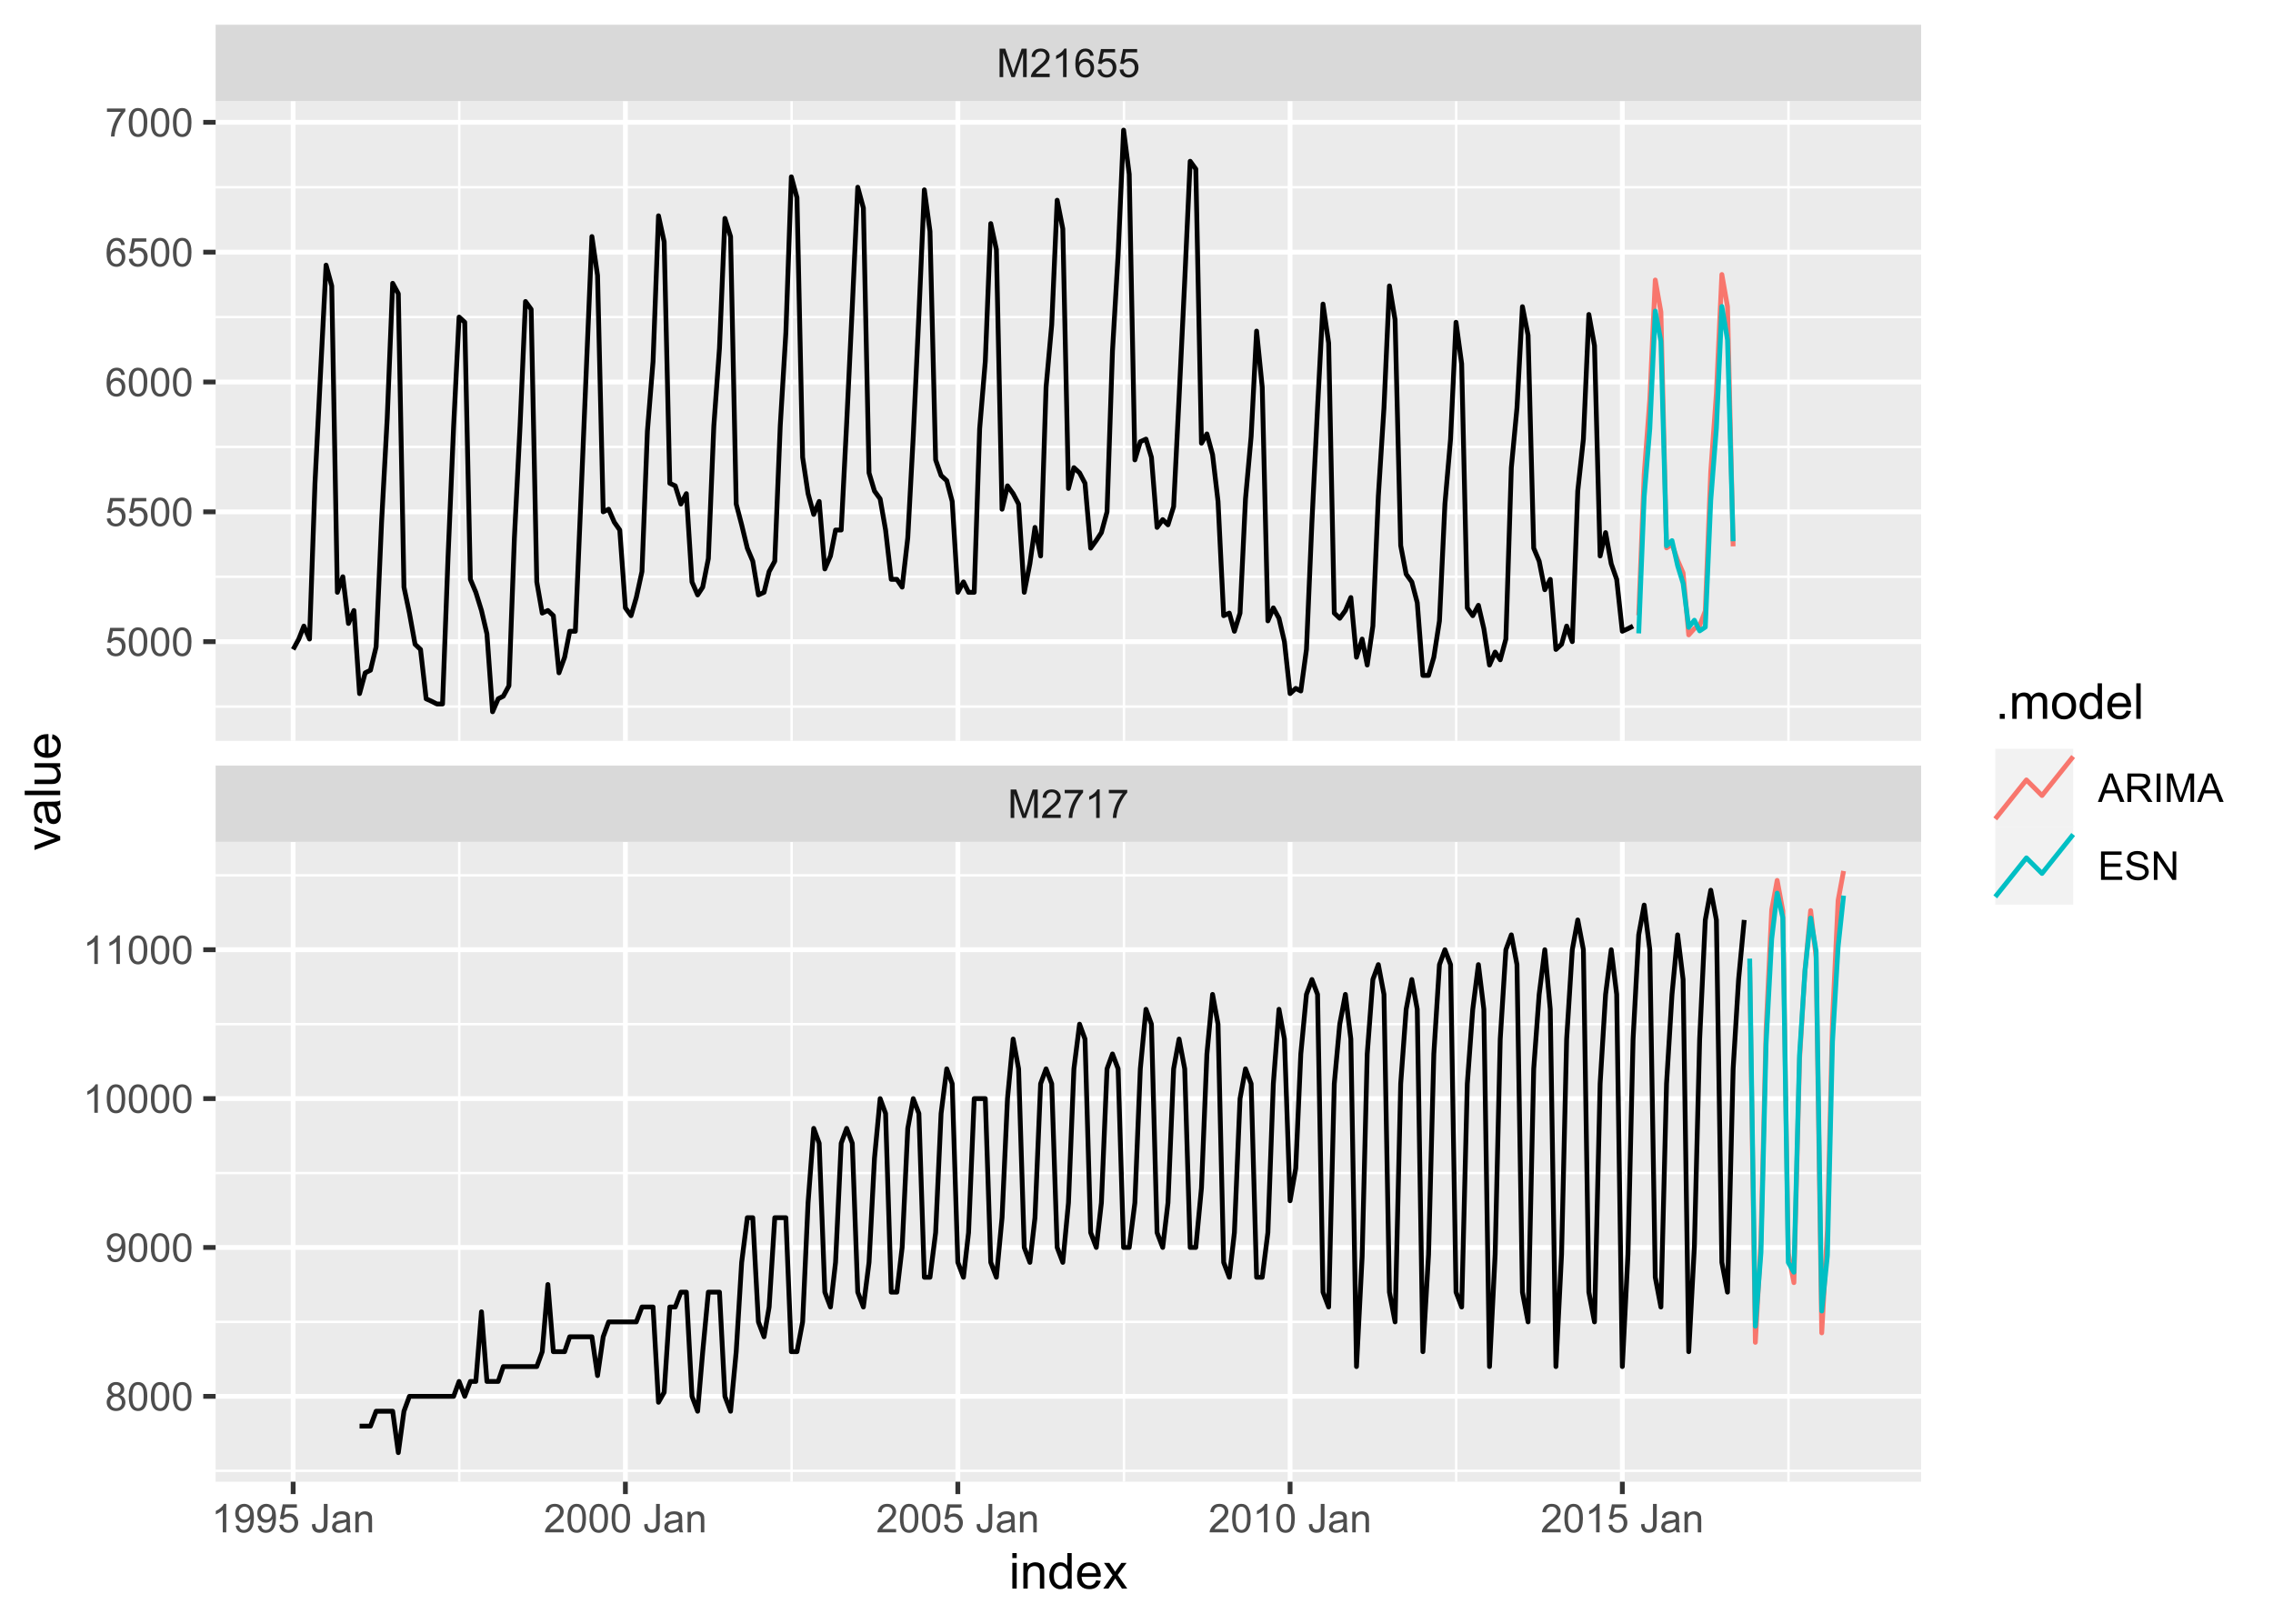 <?xml version="1.0" encoding="UTF-8"?>
<svg xmlns="http://www.w3.org/2000/svg" xmlns:xlink="http://www.w3.org/1999/xlink" width="504pt" height="360pt" viewBox="0 0 504 360" version="1.1">
<defs>
<g>
<symbol overflow="visible" id="glyph0-0">
<path style="stroke:none;" d="M 1.102 0 L 1.102 -5.5 L 5.5 -5.5 L 5.5 0 Z M 1.238 -0.137 L 5.363 -0.137 L 5.363 -5.363 L 1.238 -5.363 Z M 1.238 -0.137 "/>
</symbol>
<symbol overflow="visible" id="glyph0-1">
<path style="stroke:none;" d="M 0.652 0 L 0.652 -6.301 L 1.906 -6.301 L 3.398 -1.84 C 3.535 -1.422 3.633 -1.109 3.699 -0.906 C 3.77 -1.133 3.883 -1.469 4.035 -1.918 L 5.543 -6.301 L 6.664 -6.301 L 6.664 0 L 5.859 0 L 5.859 -5.273 L 4.031 0 L 3.277 0 L 1.457 -5.363 L 1.457 0 Z M 0.652 0 "/>
</symbol>
<symbol overflow="visible" id="glyph0-2">
<path style="stroke:none;" d="M 4.43 -0.742 L 4.43 0 L 0.266 0 C 0.258 -0.188 0.289 -0.367 0.355 -0.539 C 0.461 -0.82 0.629 -1.098 0.863 -1.375 C 1.094 -1.648 1.434 -1.965 1.879 -2.328 C 2.562 -2.887 3.023 -3.332 3.266 -3.664 C 3.5 -3.988 3.621 -4.301 3.625 -4.594 C 3.621 -4.898 3.512 -5.156 3.297 -5.367 C 3.074 -5.578 2.789 -5.684 2.441 -5.684 C 2.066 -5.684 1.77 -5.57 1.547 -5.348 C 1.32 -5.125 1.207 -4.816 1.207 -4.422 L 0.414 -4.504 C 0.465 -5.094 0.668 -5.543 1.027 -5.855 C 1.379 -6.164 1.855 -6.32 2.457 -6.324 C 3.059 -6.32 3.539 -6.152 3.891 -5.82 C 4.242 -5.484 4.418 -5.07 4.422 -4.578 C 4.418 -4.32 4.367 -4.074 4.266 -3.832 C 4.164 -3.59 3.992 -3.332 3.754 -3.062 C 3.512 -2.793 3.113 -2.426 2.562 -1.957 C 2.094 -1.566 1.797 -1.301 1.664 -1.16 C 1.531 -1.02 1.422 -0.879 1.34 -0.742 Z M 4.43 -0.742 "/>
</symbol>
<symbol overflow="visible" id="glyph0-3">
<path style="stroke:none;" d="M 0.418 -5.473 L 0.418 -6.219 L 4.496 -6.219 L 4.496 -5.617 C 4.09 -5.188 3.691 -4.621 3.301 -3.914 C 2.902 -3.203 2.602 -2.473 2.391 -1.73 C 2.234 -1.199 2.133 -0.625 2.094 0 L 1.297 0 C 1.305 -0.492 1.402 -1.09 1.59 -1.793 C 1.773 -2.496 2.043 -3.172 2.391 -3.824 C 2.738 -4.477 3.109 -5.027 3.504 -5.473 Z M 0.418 -5.473 "/>
</symbol>
<symbol overflow="visible" id="glyph0-4">
<path style="stroke:none;" d="M 3.277 0 L 2.504 0 L 2.504 -4.93 C 2.316 -4.75 2.074 -4.574 1.773 -4.395 C 1.469 -4.215 1.195 -4.082 0.957 -3.996 L 0.957 -4.742 C 1.387 -4.941 1.766 -5.188 2.09 -5.48 C 2.414 -5.77 2.645 -6.051 2.781 -6.324 L 3.277 -6.324 Z M 3.277 0 "/>
</symbol>
<symbol overflow="visible" id="glyph0-5">
<path style="stroke:none;" d="M 4.379 -4.758 L 3.609 -4.695 C 3.539 -4.996 3.441 -5.219 3.316 -5.359 C 3.105 -5.574 2.848 -5.684 2.543 -5.688 C 2.297 -5.684 2.078 -5.617 1.895 -5.484 C 1.648 -5.305 1.457 -5.043 1.32 -4.703 C 1.176 -4.363 1.105 -3.879 1.102 -3.25 C 1.285 -3.531 1.512 -3.742 1.781 -3.879 C 2.051 -4.016 2.332 -4.082 2.629 -4.086 C 3.141 -4.082 3.578 -3.895 3.945 -3.516 C 4.305 -3.137 4.488 -2.645 4.492 -2.047 C 4.488 -1.648 4.402 -1.281 4.234 -0.941 C 4.062 -0.602 3.828 -0.34 3.531 -0.16 C 3.23 0.02 2.895 0.105 2.52 0.109 C 1.871 0.105 1.344 -0.129 0.941 -0.602 C 0.531 -1.074 0.328 -1.855 0.332 -2.949 C 0.328 -4.16 0.551 -5.047 1.004 -5.602 C 1.395 -6.082 1.926 -6.32 2.59 -6.324 C 3.086 -6.32 3.492 -6.184 3.809 -5.906 C 4.125 -5.629 4.312 -5.246 4.379 -4.758 Z M 1.219 -2.039 C 1.219 -1.773 1.273 -1.516 1.387 -1.273 C 1.5 -1.027 1.66 -0.844 1.863 -0.719 C 2.066 -0.59 2.277 -0.527 2.504 -0.527 C 2.828 -0.527 3.109 -0.656 3.348 -0.922 C 3.578 -1.184 3.695 -1.543 3.699 -2 C 3.695 -2.43 3.582 -2.773 3.352 -3.027 C 3.117 -3.273 2.824 -3.398 2.477 -3.402 C 2.121 -3.398 1.824 -3.273 1.582 -3.027 C 1.34 -2.773 1.219 -2.445 1.219 -2.039 Z M 1.219 -2.039 "/>
</symbol>
<symbol overflow="visible" id="glyph0-6">
<path style="stroke:none;" d="M 0.367 -1.648 L 1.176 -1.719 C 1.234 -1.32 1.375 -1.023 1.594 -0.824 C 1.812 -0.625 2.078 -0.527 2.391 -0.527 C 2.762 -0.527 3.074 -0.668 3.336 -0.949 C 3.59 -1.23 3.719 -1.602 3.723 -2.066 C 3.719 -2.504 3.594 -2.852 3.348 -3.109 C 3.098 -3.363 2.773 -3.492 2.375 -3.492 C 2.125 -3.492 1.902 -3.434 1.703 -3.32 C 1.5 -3.207 1.344 -3.062 1.23 -2.883 L 0.504 -2.977 L 1.113 -6.215 L 4.246 -6.215 L 4.246 -5.473 L 1.73 -5.473 L 1.391 -3.781 C 1.766 -4.039 2.164 -4.172 2.582 -4.176 C 3.129 -4.172 3.594 -3.98 3.973 -3.605 C 4.352 -3.223 4.539 -2.734 4.543 -2.137 C 4.539 -1.562 4.375 -1.07 4.043 -0.656 C 3.637 -0.148 3.086 0.105 2.391 0.109 C 1.816 0.105 1.348 -0.051 0.984 -0.371 C 0.621 -0.691 0.414 -1.117 0.367 -1.648 Z M 0.367 -1.648 "/>
</symbol>
<symbol overflow="visible" id="glyph0-7">
<path style="stroke:none;" d="M 0.48 -1.457 L 1.227 -1.527 C 1.285 -1.172 1.406 -0.918 1.586 -0.762 C 1.762 -0.605 1.988 -0.527 2.27 -0.527 C 2.504 -0.527 2.715 -0.582 2.895 -0.691 C 3.074 -0.801 3.219 -0.945 3.336 -1.129 C 3.445 -1.309 3.543 -1.555 3.621 -1.863 C 3.699 -2.172 3.738 -2.484 3.738 -2.809 C 3.738 -2.84 3.734 -2.895 3.734 -2.965 C 3.578 -2.715 3.367 -2.512 3.102 -2.363 C 2.828 -2.207 2.539 -2.133 2.23 -2.137 C 1.707 -2.133 1.266 -2.32 0.906 -2.703 C 0.543 -3.078 0.363 -3.578 0.367 -4.199 C 0.363 -4.836 0.551 -5.348 0.93 -5.738 C 1.305 -6.125 1.777 -6.32 2.348 -6.324 C 2.754 -6.32 3.129 -6.211 3.469 -5.992 C 3.809 -5.77 4.066 -5.457 4.242 -5.051 C 4.418 -4.641 4.504 -4.047 4.508 -3.277 C 4.504 -2.469 4.418 -1.828 4.246 -1.355 C 4.07 -0.875 3.809 -0.512 3.465 -0.266 C 3.117 -0.016 2.715 0.105 2.25 0.109 C 1.758 0.105 1.355 -0.027 1.043 -0.301 C 0.73 -0.574 0.543 -0.961 0.48 -1.457 Z M 3.648 -4.238 C 3.645 -4.676 3.527 -5.027 3.293 -5.293 C 3.055 -5.551 2.77 -5.684 2.441 -5.684 C 2.094 -5.684 1.793 -5.543 1.543 -5.262 C 1.285 -4.98 1.16 -4.617 1.16 -4.172 C 1.16 -3.77 1.281 -3.441 1.523 -3.195 C 1.766 -2.941 2.062 -2.816 2.418 -2.82 C 2.773 -2.816 3.066 -2.941 3.301 -3.195 C 3.527 -3.441 3.645 -3.789 3.648 -4.238 Z M 3.648 -4.238 "/>
</symbol>
<symbol overflow="visible" id="glyph0-8">
<path style="stroke:none;" d=""/>
</symbol>
<symbol overflow="visible" id="glyph0-9">
<path style="stroke:none;" d="M 0.254 -1.789 L 1.004 -1.891 C 1.02 -1.406 1.109 -1.078 1.273 -0.902 C 1.43 -0.723 1.652 -0.633 1.941 -0.637 C 2.148 -0.633 2.332 -0.68 2.484 -0.781 C 2.633 -0.875 2.734 -1.008 2.797 -1.172 C 2.852 -1.336 2.883 -1.598 2.883 -1.961 L 2.883 -6.301 L 3.719 -6.301 L 3.719 -2.008 C 3.715 -1.477 3.652 -1.066 3.527 -0.781 C 3.398 -0.488 3.195 -0.27 2.918 -0.117 C 2.641 0.031 2.316 0.105 1.945 0.109 C 1.391 0.105 0.965 -0.051 0.676 -0.367 C 0.379 -0.684 0.238 -1.156 0.254 -1.789 Z M 0.254 -1.789 "/>
</symbol>
<symbol overflow="visible" id="glyph0-10">
<path style="stroke:none;" d="M 3.559 -0.562 C 3.27 -0.32 2.996 -0.148 2.73 -0.047 C 2.465 0.051 2.18 0.098 1.879 0.102 C 1.375 0.098 0.988 -0.02 0.719 -0.266 C 0.449 -0.508 0.316 -0.82 0.316 -1.203 C 0.316 -1.422 0.367 -1.629 0.469 -1.816 C 0.57 -2 0.703 -2.148 0.871 -2.262 C 1.031 -2.371 1.215 -2.453 1.426 -2.516 C 1.574 -2.551 1.805 -2.59 2.113 -2.629 C 2.734 -2.703 3.195 -2.793 3.492 -2.895 C 3.492 -3 3.492 -3.066 3.496 -3.098 C 3.492 -3.41 3.418 -3.633 3.277 -3.766 C 3.074 -3.938 2.781 -4.023 2.398 -4.027 C 2.031 -4.023 1.762 -3.961 1.59 -3.836 C 1.414 -3.707 1.289 -3.48 1.207 -3.16 L 0.453 -3.262 C 0.516 -3.582 0.629 -3.844 0.789 -4.043 C 0.945 -4.242 1.172 -4.395 1.473 -4.504 C 1.77 -4.609 2.117 -4.664 2.508 -4.668 C 2.898 -4.664 3.215 -4.617 3.457 -4.527 C 3.699 -4.434 3.879 -4.32 3.996 -4.184 C 4.109 -4.043 4.188 -3.867 4.238 -3.656 C 4.258 -3.523 4.27 -3.285 4.273 -2.945 L 4.273 -1.914 C 4.27 -1.191 4.289 -0.734 4.324 -0.547 C 4.355 -0.352 4.418 -0.172 4.52 0 L 3.711 0 C 3.629 -0.16 3.578 -0.348 3.559 -0.562 Z M 3.492 -2.289 C 3.211 -2.172 2.789 -2.074 2.23 -2 C 1.91 -1.949 1.684 -1.898 1.555 -1.844 C 1.422 -1.785 1.32 -1.699 1.25 -1.59 C 1.176 -1.477 1.141 -1.355 1.145 -1.227 C 1.141 -1.016 1.219 -0.844 1.379 -0.707 C 1.531 -0.57 1.762 -0.504 2.062 -0.504 C 2.359 -0.504 2.621 -0.566 2.855 -0.699 C 3.086 -0.824 3.258 -1.004 3.367 -1.234 C 3.449 -1.406 3.492 -1.664 3.492 -2.008 Z M 3.492 -2.289 "/>
</symbol>
<symbol overflow="visible" id="glyph0-11">
<path style="stroke:none;" d="M 0.578 0 L 0.578 -4.562 L 1.277 -4.562 L 1.277 -3.914 C 1.609 -4.414 2.09 -4.664 2.727 -4.668 C 3 -4.664 3.254 -4.613 3.484 -4.52 C 3.715 -4.418 3.887 -4.289 4.004 -4.129 C 4.113 -3.969 4.195 -3.777 4.246 -3.559 C 4.273 -3.41 4.289 -3.16 4.289 -2.805 L 4.289 0 L 3.516 0 L 3.516 -2.777 C 3.516 -3.09 3.484 -3.324 3.426 -3.484 C 3.363 -3.637 3.258 -3.762 3.105 -3.855 C 2.949 -3.949 2.77 -3.996 2.566 -3.996 C 2.234 -3.996 1.949 -3.891 1.711 -3.68 C 1.469 -3.469 1.348 -3.07 1.352 -2.492 L 1.352 0 Z M 0.578 0 "/>
</symbol>
<symbol overflow="visible" id="glyph0-12">
<path style="stroke:none;" d="M 0.367 -3.105 C 0.363 -3.848 0.438 -4.445 0.594 -4.902 C 0.742 -5.355 0.973 -5.707 1.277 -5.953 C 1.578 -6.199 1.957 -6.32 2.418 -6.324 C 2.754 -6.32 3.051 -6.254 3.309 -6.121 C 3.562 -5.984 3.773 -5.789 3.938 -5.531 C 4.102 -5.273 4.23 -4.961 4.328 -4.594 C 4.422 -4.227 4.469 -3.73 4.473 -3.105 C 4.469 -2.367 4.395 -1.77 4.242 -1.316 C 4.09 -0.859 3.863 -0.508 3.562 -0.262 C 3.258 -0.016 2.875 0.105 2.418 0.109 C 1.809 0.105 1.332 -0.109 0.988 -0.547 C 0.57 -1.066 0.363 -1.922 0.367 -3.105 Z M 1.16 -3.105 C 1.16 -2.07 1.281 -1.379 1.523 -1.039 C 1.766 -0.695 2.062 -0.527 2.418 -0.527 C 2.773 -0.527 3.074 -0.699 3.316 -1.043 C 3.559 -1.387 3.68 -2.074 3.68 -3.105 C 3.68 -4.145 3.559 -4.832 3.316 -5.172 C 3.074 -5.512 2.77 -5.684 2.41 -5.684 C 2.051 -5.684 1.77 -5.531 1.559 -5.234 C 1.293 -4.844 1.16 -4.137 1.16 -3.105 Z M 1.16 -3.105 "/>
</symbol>
<symbol overflow="visible" id="glyph0-13">
<path style="stroke:none;" d="M 1.555 -3.418 C 1.23 -3.531 0.992 -3.699 0.84 -3.918 C 0.684 -4.133 0.609 -4.395 0.609 -4.699 C 0.609 -5.156 0.773 -5.539 1.102 -5.855 C 1.43 -6.164 1.867 -6.32 2.418 -6.324 C 2.969 -6.32 3.41 -6.16 3.746 -5.844 C 4.078 -5.523 4.246 -5.137 4.25 -4.68 C 4.246 -4.387 4.172 -4.133 4.02 -3.918 C 3.863 -3.699 3.629 -3.531 3.32 -3.418 C 3.707 -3.285 4 -3.082 4.203 -2.805 C 4.402 -2.52 4.504 -2.184 4.508 -1.801 C 4.504 -1.258 4.312 -0.805 3.934 -0.441 C 3.551 -0.074 3.051 0.105 2.434 0.109 C 1.809 0.105 1.309 -0.074 0.926 -0.441 C 0.543 -0.809 0.352 -1.27 0.355 -1.82 C 0.352 -2.23 0.457 -2.574 0.668 -2.852 C 0.875 -3.125 1.168 -3.312 1.555 -3.418 Z M 1.402 -4.727 C 1.398 -4.426 1.496 -4.184 1.688 -3.996 C 1.879 -3.805 2.129 -3.707 2.438 -3.711 C 2.734 -3.707 2.977 -3.801 3.168 -3.992 C 3.355 -4.176 3.449 -4.406 3.453 -4.684 C 3.449 -4.965 3.352 -5.203 3.16 -5.398 C 2.961 -5.586 2.719 -5.684 2.43 -5.688 C 2.129 -5.684 1.883 -5.59 1.691 -5.402 C 1.496 -5.215 1.398 -4.988 1.402 -4.727 Z M 1.152 -1.816 C 1.148 -1.598 1.199 -1.383 1.309 -1.176 C 1.41 -0.969 1.566 -0.809 1.773 -0.695 C 1.98 -0.582 2.203 -0.527 2.441 -0.527 C 2.809 -0.527 3.113 -0.645 3.355 -0.883 C 3.594 -1.121 3.715 -1.426 3.719 -1.793 C 3.715 -2.164 3.59 -2.469 3.344 -2.715 C 3.094 -2.957 2.785 -3.082 2.414 -3.082 C 2.051 -3.082 1.75 -2.961 1.512 -2.719 C 1.27 -2.477 1.148 -2.176 1.152 -1.816 Z M 1.152 -1.816 "/>
</symbol>
<symbol overflow="visible" id="glyph0-14">
<path style="stroke:none;" d="M -0.012 0 L 2.406 -6.301 L 3.305 -6.301 L 5.883 0 L 4.934 0 L 4.199 -1.906 L 1.562 -1.906 L 0.871 0 Z M 1.805 -2.586 L 3.941 -2.586 L 3.281 -4.332 C 3.078 -4.855 2.93 -5.293 2.836 -5.637 C 2.754 -5.23 2.641 -4.828 2.496 -4.434 Z M 1.805 -2.586 "/>
</symbol>
<symbol overflow="visible" id="glyph0-15">
<path style="stroke:none;" d="M 0.691 0 L 0.691 -6.301 L 3.484 -6.301 C 4.043 -6.297 4.469 -6.242 4.766 -6.129 C 5.055 -6.016 5.289 -5.816 5.465 -5.531 C 5.637 -5.242 5.723 -4.926 5.727 -4.582 C 5.723 -4.133 5.578 -3.754 5.293 -3.449 C 5 -3.141 4.555 -2.945 3.953 -2.867 C 4.172 -2.758 4.34 -2.652 4.457 -2.551 C 4.695 -2.324 4.926 -2.047 5.148 -1.715 L 6.242 0 L 5.195 0 L 4.359 -1.312 C 4.117 -1.688 3.914 -1.977 3.758 -2.18 C 3.598 -2.379 3.457 -2.516 3.336 -2.598 C 3.207 -2.676 3.082 -2.734 2.957 -2.766 C 2.859 -2.785 2.703 -2.793 2.492 -2.797 L 1.527 -2.797 L 1.527 0 Z M 1.527 -3.52 L 3.316 -3.52 C 3.699 -3.516 3.996 -3.555 4.211 -3.637 C 4.422 -3.711 4.586 -3.836 4.699 -4.012 C 4.809 -4.184 4.863 -4.375 4.867 -4.582 C 4.863 -4.879 4.754 -5.121 4.543 -5.312 C 4.324 -5.504 3.984 -5.602 3.52 -5.602 L 1.527 -5.602 Z M 1.527 -3.52 "/>
</symbol>
<symbol overflow="visible" id="glyph0-16">
<path style="stroke:none;" d="M 0.82 0 L 0.82 -6.301 L 1.656 -6.301 L 1.656 0 Z M 0.82 0 "/>
</symbol>
<symbol overflow="visible" id="glyph0-17">
<path style="stroke:none;" d="M 0.695 0 L 0.695 -6.301 L 5.25 -6.301 L 5.25 -5.555 L 1.531 -5.555 L 1.531 -3.625 L 5.016 -3.625 L 5.016 -2.887 L 1.531 -2.887 L 1.531 -0.742 L 5.398 -0.742 L 5.398 0 Z M 0.695 0 "/>
</symbol>
<symbol overflow="visible" id="glyph0-18">
<path style="stroke:none;" d="M 0.395 -2.023 L 1.18 -2.094 C 1.215 -1.773 1.305 -1.516 1.441 -1.316 C 1.574 -1.113 1.785 -0.949 2.074 -0.828 C 2.359 -0.699 2.68 -0.637 3.043 -0.641 C 3.355 -0.637 3.637 -0.684 3.883 -0.781 C 4.125 -0.875 4.305 -1.008 4.426 -1.172 C 4.543 -1.336 4.605 -1.516 4.605 -1.711 C 4.605 -1.906 4.547 -2.078 4.434 -2.227 C 4.316 -2.375 4.129 -2.5 3.867 -2.602 C 3.695 -2.664 3.32 -2.766 2.746 -2.906 C 2.164 -3.047 1.758 -3.176 1.531 -3.301 C 1.227 -3.453 1.004 -3.648 0.855 -3.887 C 0.707 -4.117 0.633 -4.379 0.637 -4.672 C 0.633 -4.984 0.723 -5.281 0.906 -5.562 C 1.082 -5.836 1.344 -6.047 1.695 -6.191 C 2.039 -6.332 2.426 -6.402 2.852 -6.406 C 3.316 -6.402 3.73 -6.328 4.09 -6.18 C 4.445 -6.027 4.719 -5.805 4.91 -5.516 C 5.102 -5.219 5.203 -4.891 5.219 -4.523 L 4.422 -4.465 C 4.375 -4.863 4.23 -5.164 3.984 -5.367 C 3.734 -5.57 3.367 -5.672 2.887 -5.672 C 2.383 -5.672 2.016 -5.578 1.785 -5.395 C 1.555 -5.207 1.441 -4.984 1.441 -4.727 C 1.441 -4.496 1.52 -4.309 1.684 -4.168 C 1.84 -4.02 2.262 -3.871 2.941 -3.719 C 3.617 -3.562 4.082 -3.43 4.336 -3.316 C 4.703 -3.145 4.973 -2.93 5.148 -2.672 C 5.32 -2.414 5.406 -2.113 5.41 -1.777 C 5.406 -1.441 5.312 -1.129 5.121 -0.832 C 4.93 -0.535 4.652 -0.301 4.293 -0.137 C 3.93 0.027 3.527 0.105 3.082 0.109 C 2.512 0.105 2.031 0.023 1.648 -0.141 C 1.258 -0.305 0.957 -0.555 0.742 -0.891 C 0.52 -1.223 0.402 -1.598 0.395 -2.023 Z M 0.395 -2.023 "/>
</symbol>
<symbol overflow="visible" id="glyph0-19">
<path style="stroke:none;" d="M 0.672 0 L 0.672 -6.301 L 1.527 -6.301 L 4.836 -1.352 L 4.836 -6.301 L 5.633 -6.301 L 5.633 0 L 4.777 0 L 1.469 -4.949 L 1.469 0 Z M 0.672 0 "/>
</symbol>
<symbol overflow="visible" id="glyph1-0">
<path style="stroke:none;" d="M 1.375 0 L 1.375 -6.875 L 6.875 -6.875 L 6.875 0 Z M 1.547 -0.172 L 6.703 -0.172 L 6.703 -6.703 L 1.547 -6.703 Z M 1.547 -0.172 "/>
</symbol>
<symbol overflow="visible" id="glyph1-1">
<path style="stroke:none;" d="M 0.73 -6.762 L 0.73 -7.875 L 1.695 -7.875 L 1.695 -6.762 Z M 0.73 0 L 0.73 -5.703 L 1.695 -5.703 L 1.695 0 Z M 0.73 0 "/>
</symbol>
<symbol overflow="visible" id="glyph1-2">
<path style="stroke:none;" d="M 0.727 0 L 0.727 -5.703 L 1.594 -5.703 L 1.594 -4.895 C 2.012 -5.516 2.617 -5.828 3.41 -5.832 C 3.754 -5.828 4.066 -5.766 4.355 -5.645 C 4.641 -5.52 4.859 -5.359 5.004 -5.16 C 5.145 -4.957 5.242 -4.719 5.305 -4.445 C 5.336 -4.266 5.355 -3.953 5.359 -3.508 L 5.359 0 L 4.395 0 L 4.395 -3.469 C 4.395 -3.863 4.355 -4.156 4.281 -4.352 C 4.203 -4.543 4.07 -4.699 3.879 -4.82 C 3.688 -4.934 3.461 -4.992 3.207 -4.996 C 2.793 -4.992 2.438 -4.859 2.141 -4.602 C 1.836 -4.336 1.688 -3.844 1.691 -3.117 L 1.691 0 Z M 0.727 0 "/>
</symbol>
<symbol overflow="visible" id="glyph1-3">
<path style="stroke:none;" d="M 4.426 0 L 4.426 -0.719 C 4.059 -0.152 3.527 0.129 2.832 0.129 C 2.371 0.129 1.953 0.004 1.574 -0.246 C 1.191 -0.496 0.895 -0.844 0.688 -1.297 C 0.477 -1.742 0.375 -2.262 0.375 -2.848 C 0.375 -3.414 0.469 -3.93 0.66 -4.395 C 0.848 -4.859 1.133 -5.215 1.516 -5.461 C 1.895 -5.707 2.32 -5.828 2.789 -5.832 C 3.133 -5.828 3.438 -5.758 3.707 -5.613 C 3.973 -5.469 4.191 -5.277 4.359 -5.047 L 4.359 -7.875 L 5.324 -7.875 L 5.324 0 Z M 1.371 -2.848 C 1.371 -2.113 1.523 -1.566 1.832 -1.207 C 2.137 -0.844 2.5 -0.66 2.922 -0.664 C 3.34 -0.66 3.699 -0.836 3.996 -1.184 C 4.293 -1.527 4.441 -2.055 4.441 -2.766 C 4.441 -3.547 4.289 -4.117 3.988 -4.484 C 3.688 -4.844 3.316 -5.027 2.879 -5.031 C 2.445 -5.027 2.086 -4.852 1.801 -4.504 C 1.512 -4.152 1.371 -3.602 1.371 -2.848 Z M 1.371 -2.848 "/>
</symbol>
<symbol overflow="visible" id="glyph1-4">
<path style="stroke:none;" d="M 4.629 -1.836 L 5.629 -1.715 C 5.469 -1.125 5.176 -0.672 4.75 -0.352 C 4.324 -0.031 3.781 0.129 3.121 0.129 C 2.281 0.129 1.617 -0.125 1.133 -0.641 C 0.641 -1.152 0.398 -1.875 0.402 -2.805 C 0.398 -3.762 0.645 -4.504 1.145 -5.035 C 1.637 -5.562 2.277 -5.828 3.066 -5.832 C 3.824 -5.828 4.449 -5.57 4.934 -5.051 C 5.418 -4.531 5.66 -3.801 5.66 -2.863 C 5.66 -2.805 5.656 -2.719 5.656 -2.605 L 1.402 -2.605 C 1.434 -1.977 1.613 -1.496 1.934 -1.164 C 2.25 -0.828 2.645 -0.66 3.125 -0.664 C 3.477 -0.66 3.781 -0.754 4.031 -0.945 C 4.281 -1.129 4.48 -1.426 4.629 -1.836 Z M 1.457 -3.398 L 4.641 -3.398 C 4.598 -3.879 4.473 -4.238 4.273 -4.48 C 3.961 -4.852 3.562 -5.039 3.078 -5.039 C 2.629 -5.039 2.258 -4.891 1.957 -4.594 C 1.652 -4.297 1.484 -3.898 1.457 -3.398 Z M 1.457 -3.398 "/>
</symbol>
<symbol overflow="visible" id="glyph1-5">
<path style="stroke:none;" d="M 0.082 0 L 2.164 -2.965 L 0.234 -5.703 L 1.445 -5.703 L 2.32 -4.367 C 2.484 -4.109 2.617 -3.898 2.719 -3.727 C 2.875 -3.961 3.02 -4.168 3.152 -4.355 L 4.113 -5.703 L 5.27 -5.703 L 3.297 -3.02 L 5.418 0 L 4.234 0 L 3.062 -1.773 L 2.75 -2.25 L 1.25 0 Z M 0.082 0 "/>
</symbol>
<symbol overflow="visible" id="glyph1-6">
<path style="stroke:none;" d="M 1 0 L 1 -1.102 L 2.102 -1.102 L 2.102 0 Z M 1 0 "/>
</symbol>
<symbol overflow="visible" id="glyph1-7">
<path style="stroke:none;" d="M 0.727 0 L 0.727 -5.703 L 1.59 -5.703 L 1.59 -4.902 C 1.766 -5.18 2.004 -5.406 2.305 -5.578 C 2.598 -5.746 2.938 -5.828 3.32 -5.832 C 3.738 -5.828 4.086 -5.742 4.359 -5.566 C 4.629 -5.391 4.816 -5.145 4.93 -4.836 C 5.379 -5.496 5.969 -5.828 6.691 -5.832 C 7.254 -5.828 7.688 -5.672 7.996 -5.363 C 8.297 -5.047 8.449 -4.566 8.453 -3.914 L 8.453 0 L 7.492 0 L 7.492 -3.594 C 7.488 -3.977 7.457 -4.254 7.398 -4.426 C 7.332 -4.594 7.219 -4.734 7.059 -4.84 C 6.891 -4.941 6.695 -4.992 6.477 -4.996 C 6.07 -4.992 5.738 -4.859 5.477 -4.594 C 5.211 -4.328 5.078 -3.898 5.082 -3.312 L 5.082 0 L 4.113 0 L 4.113 -3.707 C 4.113 -4.133 4.031 -4.453 3.875 -4.672 C 3.715 -4.883 3.461 -4.992 3.105 -4.996 C 2.832 -4.992 2.578 -4.922 2.348 -4.781 C 2.117 -4.637 1.949 -4.426 1.848 -4.152 C 1.738 -3.875 1.688 -3.477 1.691 -2.961 L 1.691 0 Z M 0.727 0 "/>
</symbol>
<symbol overflow="visible" id="glyph1-8">
<path style="stroke:none;" d="M 0.367 -2.852 C 0.363 -3.906 0.656 -4.688 1.246 -5.199 C 1.734 -5.617 2.332 -5.828 3.039 -5.832 C 3.82 -5.828 4.461 -5.574 4.961 -5.062 C 5.457 -4.547 5.707 -3.836 5.711 -2.934 C 5.707 -2.195 5.598 -1.617 5.379 -1.199 C 5.156 -0.777 4.832 -0.449 4.414 -0.219 C 3.992 0.016 3.535 0.129 3.039 0.129 C 2.238 0.129 1.594 -0.125 1.105 -0.637 C 0.609 -1.148 0.363 -1.887 0.367 -2.852 Z M 1.359 -2.852 C 1.359 -2.121 1.516 -1.574 1.836 -1.211 C 2.152 -0.844 2.555 -0.66 3.039 -0.664 C 3.516 -0.66 3.914 -0.844 4.234 -1.211 C 4.551 -1.574 4.711 -2.133 4.715 -2.883 C 4.711 -3.586 4.551 -4.117 4.234 -4.484 C 3.91 -4.844 3.512 -5.027 3.039 -5.031 C 2.555 -5.027 2.152 -4.848 1.836 -4.488 C 1.516 -4.129 1.359 -3.582 1.359 -2.852 Z M 1.359 -2.852 "/>
</symbol>
<symbol overflow="visible" id="glyph1-9">
<path style="stroke:none;" d="M 0.703 0 L 0.703 -7.875 L 1.672 -7.875 L 1.672 0 Z M 0.703 0 "/>
</symbol>
<symbol overflow="visible" id="glyph2-0">
<path style="stroke:none;" d="M 0 -1.375 L -6.875 -1.375 L -6.875 -6.875 L 0 -6.875 Z M -0.172 -1.547 L -0.172 -6.703 L -6.703 -6.703 L -6.703 -1.547 Z M -0.172 -1.547 "/>
</symbol>
<symbol overflow="visible" id="glyph2-1">
<path style="stroke:none;" d="M 0 -2.309 L -5.703 -0.141 L -5.703 -1.16 L -2.289 -2.383 C -1.918 -2.512 -1.535 -2.633 -1.137 -2.75 C -1.438 -2.832 -1.797 -2.953 -2.223 -3.109 L -5.703 -4.379 L -5.703 -5.371 L 0 -3.211 Z M 0 -2.309 "/>
</symbol>
<symbol overflow="visible" id="glyph2-2">
<path style="stroke:none;" d="M -0.703 -4.445 C -0.398 -4.086 -0.184 -3.742 -0.059 -3.414 C 0.066 -3.082 0.129 -2.727 0.129 -2.348 C 0.129 -1.719 -0.023 -1.238 -0.328 -0.902 C -0.633 -0.566 -1.023 -0.398 -1.504 -0.398 C -1.781 -0.398 -2.035 -0.461 -2.27 -0.586 C -2.496 -0.711 -2.684 -0.875 -2.824 -1.086 C -2.965 -1.289 -3.07 -1.523 -3.141 -1.785 C -3.191 -1.969 -3.238 -2.254 -3.289 -2.641 C -3.375 -3.418 -3.488 -3.992 -3.621 -4.367 C -3.754 -4.367 -3.836 -4.371 -3.871 -4.371 C -4.266 -4.371 -4.543 -4.277 -4.703 -4.098 C -4.918 -3.848 -5.027 -3.48 -5.031 -2.996 C -5.027 -2.539 -4.949 -2.203 -4.793 -1.988 C -4.633 -1.77 -4.352 -1.609 -3.949 -1.508 L -4.078 -0.562 C -4.48 -0.648 -4.805 -0.789 -5.055 -0.988 C -5.301 -1.184 -5.492 -1.469 -5.629 -1.844 C -5.762 -2.215 -5.828 -2.645 -5.832 -3.137 C -5.828 -3.621 -5.773 -4.02 -5.66 -4.324 C -5.543 -4.629 -5.398 -4.852 -5.227 -4.996 C -5.055 -5.137 -4.836 -5.238 -4.57 -5.297 C -4.406 -5.328 -4.109 -5.344 -3.68 -5.344 L -2.391 -5.344 C -1.492 -5.344 -0.922 -5.363 -0.684 -5.406 C -0.445 -5.445 -0.219 -5.527 0 -5.648 L 0 -4.641 C -0.199 -4.539 -0.434 -4.473 -0.703 -4.445 Z M -2.863 -4.367 C -2.719 -4.012 -2.598 -3.488 -2.496 -2.789 C -2.438 -2.391 -2.371 -2.109 -2.301 -1.945 C -2.227 -1.781 -2.121 -1.652 -1.988 -1.562 C -1.848 -1.473 -1.695 -1.43 -1.531 -1.43 C -1.27 -1.43 -1.055 -1.527 -0.887 -1.723 C -0.711 -1.918 -0.625 -2.203 -0.629 -2.578 C -0.625 -2.949 -0.707 -3.277 -0.871 -3.57 C -1.031 -3.859 -1.254 -4.074 -1.543 -4.211 C -1.754 -4.312 -2.078 -4.363 -2.508 -4.367 Z M -2.863 -4.367 "/>
</symbol>
<symbol overflow="visible" id="glyph2-3">
<path style="stroke:none;" d="M 0 -0.703 L -7.875 -0.703 L -7.875 -1.672 L 0 -1.672 Z M 0 -0.703 "/>
</symbol>
<symbol overflow="visible" id="glyph2-4">
<path style="stroke:none;" d="M 0 -4.465 L -0.836 -4.465 C -0.191 -4.02 0.129 -3.414 0.129 -2.652 C 0.129 -2.312 0.066 -2 -0.062 -1.711 C -0.191 -1.418 -0.355 -1.199 -0.551 -1.059 C -0.746 -0.914 -0.984 -0.816 -1.266 -0.762 C -1.453 -0.723 -1.754 -0.703 -2.172 -0.703 L -5.703 -0.703 L -5.703 -1.672 L -2.539 -1.672 C -2.031 -1.668 -1.691 -1.688 -1.52 -1.73 C -1.262 -1.785 -1.062 -1.914 -0.918 -2.113 C -0.773 -2.309 -0.703 -2.555 -0.703 -2.848 C -0.703 -3.137 -0.777 -3.406 -0.926 -3.66 C -1.074 -3.914 -1.273 -4.094 -1.531 -4.199 C -1.785 -4.305 -2.16 -4.359 -2.648 -4.359 L -5.703 -4.359 L -5.703 -5.328 L 0 -5.328 Z M 0 -4.465 "/>
</symbol>
<symbol overflow="visible" id="glyph2-5">
<path style="stroke:none;" d="M -1.836 -4.629 L -1.715 -5.629 C -1.125 -5.469 -0.672 -5.176 -0.352 -4.75 C -0.031 -4.324 0.129 -3.781 0.129 -3.121 C 0.129 -2.281 -0.125 -1.617 -0.641 -1.133 C -1.152 -0.641 -1.875 -0.398 -2.805 -0.402 C -3.762 -0.398 -4.504 -0.645 -5.035 -1.145 C -5.562 -1.637 -5.828 -2.277 -5.832 -3.066 C -5.828 -3.824 -5.57 -4.449 -5.051 -4.934 C -4.531 -5.418 -3.801 -5.66 -2.863 -5.66 C -2.805 -5.66 -2.719 -5.656 -2.605 -5.656 L -2.605 -1.402 C -1.977 -1.434 -1.496 -1.613 -1.164 -1.934 C -0.828 -2.25 -0.66 -2.645 -0.664 -3.125 C -0.66 -3.477 -0.754 -3.781 -0.941 -4.031 C -1.125 -4.281 -1.422 -4.48 -1.836 -4.629 Z M -3.398 -1.457 L -3.398 -4.641 C -3.879 -4.598 -4.238 -4.473 -4.48 -4.273 C -4.852 -3.961 -5.039 -3.562 -5.039 -3.078 C -5.039 -2.629 -4.891 -2.258 -4.594 -1.957 C -4.297 -1.652 -3.898 -1.484 -3.398 -1.457 Z M -3.398 -1.457 "/>
</symbol>
</g>
<clipPath id="clip1">
  <path d="M 47.809 22.398 L 425.973 22.398 L 425.973 164.254 L 47.809 164.254 Z M 47.809 22.398 "/>
</clipPath>
<clipPath id="clip2">
  <path d="M 47.809 156 L 425.973 156 L 425.973 157 L 47.809 157 Z M 47.809 156 "/>
</clipPath>
<clipPath id="clip3">
  <path d="M 47.809 127 L 425.973 127 L 425.973 129 L 47.809 129 Z M 47.809 127 "/>
</clipPath>
<clipPath id="clip4">
  <path d="M 47.809 98 L 425.973 98 L 425.973 100 L 47.809 100 Z M 47.809 98 "/>
</clipPath>
<clipPath id="clip5">
  <path d="M 47.809 70 L 425.973 70 L 425.973 71 L 47.809 71 Z M 47.809 70 "/>
</clipPath>
<clipPath id="clip6">
  <path d="M 47.809 41 L 425.973 41 L 425.973 42 L 47.809 42 Z M 47.809 41 "/>
</clipPath>
<clipPath id="clip7">
  <path d="M 101 22.398 L 103 22.398 L 103 164.254 L 101 164.254 Z M 101 22.398 "/>
</clipPath>
<clipPath id="clip8">
  <path d="M 175 22.398 L 176 22.398 L 176 164.254 L 175 164.254 Z M 175 22.398 "/>
</clipPath>
<clipPath id="clip9">
  <path d="M 248 22.398 L 250 22.398 L 250 164.254 L 248 164.254 Z M 248 22.398 "/>
</clipPath>
<clipPath id="clip10">
  <path d="M 322 22.398 L 324 22.398 L 324 164.254 L 322 164.254 Z M 322 22.398 "/>
</clipPath>
<clipPath id="clip11">
  <path d="M 396 22.398 L 397 22.398 L 397 164.254 L 396 164.254 Z M 396 22.398 "/>
</clipPath>
<clipPath id="clip12">
  <path d="M 47.809 141 L 425.973 141 L 425.973 143 L 47.809 143 Z M 47.809 141 "/>
</clipPath>
<clipPath id="clip13">
  <path d="M 47.809 112 L 425.973 112 L 425.973 115 L 47.809 115 Z M 47.809 112 "/>
</clipPath>
<clipPath id="clip14">
  <path d="M 47.809 84 L 425.973 84 L 425.973 86 L 47.809 86 Z M 47.809 84 "/>
</clipPath>
<clipPath id="clip15">
  <path d="M 47.809 55 L 425.973 55 L 425.973 57 L 47.809 57 Z M 47.809 55 "/>
</clipPath>
<clipPath id="clip16">
  <path d="M 47.809 26 L 425.973 26 L 425.973 28 L 47.809 28 Z M 47.809 26 "/>
</clipPath>
<clipPath id="clip17">
  <path d="M 64 22.398 L 66 22.398 L 66 164.254 L 64 164.254 Z M 64 22.398 "/>
</clipPath>
<clipPath id="clip18">
  <path d="M 138 22.398 L 140 22.398 L 140 164.254 L 138 164.254 Z M 138 22.398 "/>
</clipPath>
<clipPath id="clip19">
  <path d="M 211 22.398 L 213 22.398 L 213 164.254 L 211 164.254 Z M 211 22.398 "/>
</clipPath>
<clipPath id="clip20">
  <path d="M 285 22.398 L 287 22.398 L 287 164.254 L 285 164.254 Z M 285 22.398 "/>
</clipPath>
<clipPath id="clip21">
  <path d="M 359 22.398 L 361 22.398 L 361 164.254 L 359 164.254 Z M 359 22.398 "/>
</clipPath>
<clipPath id="clip22">
  <path d="M 47.809 186.652 L 425.973 186.652 L 425.973 328.508 L 47.809 328.508 Z M 47.809 186.652 "/>
</clipPath>
<clipPath id="clip23">
  <path d="M 47.809 325 L 425.973 325 L 425.973 327 L 47.809 327 Z M 47.809 325 "/>
</clipPath>
<clipPath id="clip24">
  <path d="M 47.809 292 L 425.973 292 L 425.973 294 L 47.809 294 Z M 47.809 292 "/>
</clipPath>
<clipPath id="clip25">
  <path d="M 47.809 259 L 425.973 259 L 425.973 261 L 47.809 261 Z M 47.809 259 "/>
</clipPath>
<clipPath id="clip26">
  <path d="M 47.809 226 L 425.973 226 L 425.973 228 L 47.809 228 Z M 47.809 226 "/>
</clipPath>
<clipPath id="clip27">
  <path d="M 47.809 193 L 425.973 193 L 425.973 195 L 47.809 195 Z M 47.809 193 "/>
</clipPath>
<clipPath id="clip28">
  <path d="M 101 186.652 L 103 186.652 L 103 328.508 L 101 328.508 Z M 101 186.652 "/>
</clipPath>
<clipPath id="clip29">
  <path d="M 175 186.652 L 176 186.652 L 176 328.508 L 175 328.508 Z M 175 186.652 "/>
</clipPath>
<clipPath id="clip30">
  <path d="M 248 186.652 L 250 186.652 L 250 328.508 L 248 328.508 Z M 248 186.652 "/>
</clipPath>
<clipPath id="clip31">
  <path d="M 322 186.652 L 324 186.652 L 324 328.508 L 322 328.508 Z M 322 186.652 "/>
</clipPath>
<clipPath id="clip32">
  <path d="M 396 186.652 L 397 186.652 L 397 328.508 L 396 328.508 Z M 396 186.652 "/>
</clipPath>
<clipPath id="clip33">
  <path d="M 47.809 309 L 425.973 309 L 425.973 311 L 47.809 311 Z M 47.809 309 "/>
</clipPath>
<clipPath id="clip34">
  <path d="M 47.809 276 L 425.973 276 L 425.973 278 L 47.809 278 Z M 47.809 276 "/>
</clipPath>
<clipPath id="clip35">
  <path d="M 47.809 243 L 425.973 243 L 425.973 245 L 47.809 245 Z M 47.809 243 "/>
</clipPath>
<clipPath id="clip36">
  <path d="M 47.809 210 L 425.973 210 L 425.973 212 L 47.809 212 Z M 47.809 210 "/>
</clipPath>
<clipPath id="clip37">
  <path d="M 64 186.652 L 66 186.652 L 66 328.508 L 64 328.508 Z M 64 186.652 "/>
</clipPath>
<clipPath id="clip38">
  <path d="M 138 186.652 L 140 186.652 L 140 328.508 L 138 328.508 Z M 138 186.652 "/>
</clipPath>
<clipPath id="clip39">
  <path d="M 211 186.652 L 213 186.652 L 213 328.508 L 211 328.508 Z M 211 186.652 "/>
</clipPath>
<clipPath id="clip40">
  <path d="M 285 186.652 L 287 186.652 L 287 328.508 L 285 328.508 Z M 285 186.652 "/>
</clipPath>
<clipPath id="clip41">
  <path d="M 359 186.652 L 361 186.652 L 361 328.508 L 359 328.508 Z M 359 186.652 "/>
</clipPath>
<clipPath id="clip42">
  <path d="M 47.809 169.734 L 425.973 169.734 L 425.973 186.652 L 47.809 186.652 Z M 47.809 169.734 "/>
</clipPath>
<clipPath id="clip43">
  <path d="M 47.809 5.48 L 425.973 5.48 L 425.973 22.398 L 47.809 22.398 Z M 47.809 5.48 "/>
</clipPath>
</defs>
<g id="surface14">
<rect x="0" y="0" width="504" height="360" style="fill:rgb(100%,100%,100%);fill-opacity:1;stroke:none;"/>
<rect x="0" y="0" width="504" height="360" style="fill:rgb(100%,100%,100%);fill-opacity:1;stroke:none;"/>
<path style="fill:none;stroke-width:1.067;stroke-linecap:round;stroke-linejoin:round;stroke:rgb(100%,100%,100%);stroke-opacity:1;stroke-miterlimit:10;" d="M 0 360 L 504 360 L 504 0 L 0 0 Z M 0 360 "/>
<g clip-path="url(#clip1)" clip-rule="nonzero">
<path style=" stroke:none;fill-rule:nonzero;fill:rgb(92.157%,92.157%,92.157%);fill-opacity:1;" d="M 47.809 164.254 L 425.973 164.254 L 425.973 22.398 L 47.809 22.398 Z M 47.809 164.254 "/>
</g>
<g clip-path="url(#clip2)" clip-rule="nonzero">
<path style="fill:none;stroke-width:0.533;stroke-linecap:butt;stroke-linejoin:round;stroke:rgb(100%,100%,100%);stroke-opacity:1;stroke-miterlimit:10;" d="M 47.809 156.656 L 425.973 156.656 "/>
</g>
<g clip-path="url(#clip3)" clip-rule="nonzero">
<path style="fill:none;stroke-width:0.533;stroke-linecap:butt;stroke-linejoin:round;stroke:rgb(100%,100%,100%);stroke-opacity:1;stroke-miterlimit:10;" d="M 47.809 127.871 L 425.973 127.871 "/>
</g>
<g clip-path="url(#clip4)" clip-rule="nonzero">
<path style="fill:none;stroke-width:0.533;stroke-linecap:butt;stroke-linejoin:round;stroke:rgb(100%,100%,100%);stroke-opacity:1;stroke-miterlimit:10;" d="M 47.809 99.082 L 425.973 99.082 "/>
</g>
<g clip-path="url(#clip5)" clip-rule="nonzero">
<path style="fill:none;stroke-width:0.533;stroke-linecap:butt;stroke-linejoin:round;stroke:rgb(100%,100%,100%);stroke-opacity:1;stroke-miterlimit:10;" d="M 47.809 70.297 L 425.973 70.297 "/>
</g>
<g clip-path="url(#clip6)" clip-rule="nonzero">
<path style="fill:none;stroke-width:0.533;stroke-linecap:butt;stroke-linejoin:round;stroke:rgb(100%,100%,100%);stroke-opacity:1;stroke-miterlimit:10;" d="M 47.809 41.512 L 425.973 41.512 "/>
</g>
<g clip-path="url(#clip7)" clip-rule="nonzero">
<path style="fill:none;stroke-width:0.533;stroke-linecap:butt;stroke-linejoin:round;stroke:rgb(100%,100%,100%);stroke-opacity:1;stroke-miterlimit:10;" d="M 101.836 164.254 L 101.836 22.398 "/>
</g>
<g clip-path="url(#clip8)" clip-rule="nonzero">
<path style="fill:none;stroke-width:0.533;stroke-linecap:butt;stroke-linejoin:round;stroke:rgb(100%,100%,100%);stroke-opacity:1;stroke-miterlimit:10;" d="M 175.527 164.254 L 175.527 22.398 "/>
</g>
<g clip-path="url(#clip9)" clip-rule="nonzero">
<path style="fill:none;stroke-width:0.533;stroke-linecap:butt;stroke-linejoin:round;stroke:rgb(100%,100%,100%);stroke-opacity:1;stroke-miterlimit:10;" d="M 249.219 164.254 L 249.219 22.398 "/>
</g>
<g clip-path="url(#clip10)" clip-rule="nonzero">
<path style="fill:none;stroke-width:0.533;stroke-linecap:butt;stroke-linejoin:round;stroke:rgb(100%,100%,100%);stroke-opacity:1;stroke-miterlimit:10;" d="M 322.891 164.254 L 322.891 22.398 "/>
</g>
<g clip-path="url(#clip11)" clip-rule="nonzero">
<path style="fill:none;stroke-width:0.533;stroke-linecap:butt;stroke-linejoin:round;stroke:rgb(100%,100%,100%);stroke-opacity:1;stroke-miterlimit:10;" d="M 396.559 164.254 L 396.559 22.398 "/>
</g>
<g clip-path="url(#clip12)" clip-rule="nonzero">
<path style="fill:none;stroke-width:1.067;stroke-linecap:butt;stroke-linejoin:round;stroke:rgb(100%,100%,100%);stroke-opacity:1;stroke-miterlimit:10;" d="M 47.809 142.262 L 425.973 142.262 "/>
</g>
<g clip-path="url(#clip13)" clip-rule="nonzero">
<path style="fill:none;stroke-width:1.067;stroke-linecap:butt;stroke-linejoin:round;stroke:rgb(100%,100%,100%);stroke-opacity:1;stroke-miterlimit:10;" d="M 47.809 113.477 L 425.973 113.477 "/>
</g>
<g clip-path="url(#clip14)" clip-rule="nonzero">
<path style="fill:none;stroke-width:1.067;stroke-linecap:butt;stroke-linejoin:round;stroke:rgb(100%,100%,100%);stroke-opacity:1;stroke-miterlimit:10;" d="M 47.809 84.691 L 425.973 84.691 "/>
</g>
<g clip-path="url(#clip15)" clip-rule="nonzero">
<path style="fill:none;stroke-width:1.067;stroke-linecap:butt;stroke-linejoin:round;stroke:rgb(100%,100%,100%);stroke-opacity:1;stroke-miterlimit:10;" d="M 47.809 55.906 L 425.973 55.906 "/>
</g>
<g clip-path="url(#clip16)" clip-rule="nonzero">
<path style="fill:none;stroke-width:1.067;stroke-linecap:butt;stroke-linejoin:round;stroke:rgb(100%,100%,100%);stroke-opacity:1;stroke-miterlimit:10;" d="M 47.809 27.117 L 425.973 27.117 "/>
</g>
<g clip-path="url(#clip17)" clip-rule="nonzero">
<path style="fill:none;stroke-width:1.067;stroke-linecap:butt;stroke-linejoin:round;stroke:rgb(100%,100%,100%);stroke-opacity:1;stroke-miterlimit:10;" d="M 65 164.254 L 65 22.398 "/>
</g>
<g clip-path="url(#clip18)" clip-rule="nonzero">
<path style="fill:none;stroke-width:1.067;stroke-linecap:butt;stroke-linejoin:round;stroke:rgb(100%,100%,100%);stroke-opacity:1;stroke-miterlimit:10;" d="M 138.672 164.254 L 138.672 22.398 "/>
</g>
<g clip-path="url(#clip19)" clip-rule="nonzero">
<path style="fill:none;stroke-width:1.067;stroke-linecap:butt;stroke-linejoin:round;stroke:rgb(100%,100%,100%);stroke-opacity:1;stroke-miterlimit:10;" d="M 212.383 164.254 L 212.383 22.398 "/>
</g>
<g clip-path="url(#clip20)" clip-rule="nonzero">
<path style="fill:none;stroke-width:1.067;stroke-linecap:butt;stroke-linejoin:round;stroke:rgb(100%,100%,100%);stroke-opacity:1;stroke-miterlimit:10;" d="M 286.055 164.254 L 286.055 22.398 "/>
</g>
<g clip-path="url(#clip21)" clip-rule="nonzero">
<path style="fill:none;stroke-width:1.067;stroke-linecap:butt;stroke-linejoin:round;stroke:rgb(100%,100%,100%);stroke-opacity:1;stroke-miterlimit:10;" d="M 359.723 164.254 L 359.723 22.398 "/>
</g>
<path style="fill:none;stroke-width:1.067;stroke-linecap:butt;stroke-linejoin:round;stroke:rgb(97.255%,46.275%,42.745%);stroke-opacity:1;stroke-miterlimit:10;" d="M 363.355 136.414 L 364.566 105.188 L 365.816 88.574 L 367.027 62.082 L 368.277 69.168 L 369.527 121.473 L 370.738 120.688 L 371.988 124.23 L 373.199 127.031 L 374.449 140.758 L 375.699 139.352 L 376.871 138.699 L 378.121 135.441 L 379.332 104.543 L 380.582 87.18 L 381.793 60.863 L 383.043 67.98 L 384.293 121.133 "/>
<path style="fill:none;stroke-width:1.067;stroke-linecap:butt;stroke-linejoin:round;stroke:rgb(0%,74.902%,76.863%);stroke-opacity:1;stroke-miterlimit:10;" d="M 363.355 140.426 L 364.566 110.137 L 365.816 95.066 L 367.027 68.965 L 368.277 75.656 L 369.527 121.004 L 370.738 119.859 L 371.988 125.422 L 373.199 129.348 L 374.449 139.078 L 375.699 137.508 L 376.871 139.871 L 378.121 139.039 L 379.332 110.961 L 380.582 94.926 L 381.793 67.949 L 383.043 75.328 L 384.293 119.996 "/>
<path style="fill:none;stroke-width:1.067;stroke-linecap:butt;stroke-linejoin:round;stroke:rgb(0%,0%,0%);stroke-opacity:1;stroke-miterlimit:10;" d="M 65 143.988 L 66.25 141.688 L 67.379 138.809 L 68.629 141.688 L 69.84 107.145 L 71.09 82.387 L 72.301 58.781 L 73.555 63.391 L 74.805 131.324 L 76.016 127.871 L 77.266 138.23 L 78.477 135.355 L 79.727 153.777 L 80.977 149.172 L 82.145 148.594 L 83.398 143.414 L 84.609 115.777 L 85.859 92.75 L 87.07 62.812 L 88.32 65.117 L 89.57 130.172 L 90.781 135.93 L 92.031 142.84 L 93.242 143.988 L 94.492 154.93 L 95.742 155.504 L 96.871 156.078 L 98.125 156.078 L 99.332 123.84 L 100.586 94.477 L 101.793 70.297 L 103.047 71.449 L 104.297 128.445 L 105.508 131.324 L 106.758 135.355 L 107.969 140.535 L 109.219 157.805 L 110.469 154.93 L 111.598 154.352 L 112.848 152.051 L 114.059 119.234 L 115.312 94.477 L 116.52 66.844 L 117.773 68.57 L 119.023 129.02 L 120.234 135.93 L 121.484 135.355 L 122.695 136.504 L 123.945 149.172 L 125.195 145.715 L 126.324 139.961 L 127.574 139.961 L 128.785 111.172 L 130.035 81.234 L 131.246 52.449 L 132.496 61.086 L 133.75 113.477 L 134.957 112.902 L 136.211 115.777 L 137.422 117.508 L 138.672 134.777 L 139.922 136.504 L 141.09 132.477 L 142.344 126.719 L 143.551 95.629 L 144.805 80.086 L 146.012 47.844 L 147.266 53.602 L 148.516 107.145 L 149.727 107.719 L 150.977 111.75 L 152.188 109.445 L 153.438 129.02 L 154.688 131.898 L 155.816 130.172 L 157.066 123.84 L 158.277 94.477 L 159.531 77.207 L 160.738 48.422 L 161.992 52.449 L 163.242 111.75 L 164.453 116.355 L 165.703 121.535 L 166.914 124.414 L 168.164 131.898 L 169.414 131.324 L 170.543 126.719 L 171.793 124.414 L 173.004 94.477 L 174.254 73.75 L 175.465 39.207 L 176.715 43.812 L 177.969 101.387 L 179.176 109.445 L 180.43 114.051 L 181.641 111.172 L 182.891 126.141 L 184.141 123.262 L 185.27 117.508 L 186.52 117.508 L 187.73 93.902 L 188.98 67.996 L 190.191 41.512 L 191.441 46.117 L 192.695 104.84 L 193.902 108.871 L 195.156 110.598 L 196.363 117.508 L 197.617 128.445 L 198.867 128.445 L 200.035 130.172 L 201.285 119.234 L 202.496 96.781 L 203.75 69.723 L 204.957 42.086 L 206.211 51.297 L 207.461 101.961 L 208.672 105.418 L 209.922 106.566 L 211.133 111.172 L 212.383 131.324 L 213.633 129.02 L 214.762 131.324 L 216.012 131.324 L 217.223 95.055 L 218.473 80.086 L 219.684 49.57 L 220.934 55.328 L 222.188 112.902 L 223.395 107.719 L 224.648 109.445 L 225.859 111.75 L 227.109 131.324 L 228.359 124.992 L 229.488 116.93 L 230.738 123.262 L 231.949 85.844 L 233.199 72.023 L 234.41 44.391 L 235.66 50.723 L 236.914 108.293 L 238.121 103.688 L 239.375 104.84 L 240.582 107.145 L 241.836 121.535 L 243.086 119.809 L 244.215 118.082 L 245.465 113.477 L 246.676 77.781 L 247.926 56.48 L 249.137 28.848 L 250.387 38.633 L 251.637 101.961 L 252.848 97.934 L 254.098 97.355 L 255.309 101.387 L 256.559 116.93 L 257.812 115.203 L 258.98 116.355 L 260.23 112.324 L 261.441 88.145 L 262.691 62.238 L 263.902 35.754 L 265.152 37.48 L 266.406 98.258 L 267.613 96.203 L 268.867 100.809 L 270.078 111.172 L 271.328 136.504 L 272.578 135.93 L 273.707 139.961 L 274.957 135.93 L 276.168 110.598 L 277.418 96.781 L 278.629 73.41 L 279.879 85.844 L 281.133 137.656 L 282.34 134.777 L 283.594 137.082 L 284.801 142.262 L 286.055 153.777 L 287.305 152.625 L 288.434 153.199 L 289.684 143.988 L 290.895 115.777 L 292.145 90.449 L 293.355 67.418 L 294.605 76.055 L 295.855 135.93 L 297.066 137.082 L 298.316 135.355 L 299.527 132.477 L 300.781 145.715 L 302.031 141.688 L 303.16 147.445 L 304.41 138.809 L 305.621 110.023 L 306.871 90.449 L 308.082 63.391 L 309.332 70.875 L 310.582 120.961 L 311.793 127.293 L 313.043 129.02 L 314.254 133.625 L 315.504 149.746 L 316.758 149.746 L 317.926 145.715 L 319.176 137.656 L 320.387 111.75 L 321.637 97.355 L 322.848 71.449 L 324.098 80.66 L 325.352 134.777 L 326.559 136.504 L 327.812 134.203 L 329.02 139.383 L 330.273 147.445 L 331.523 144.566 L 332.652 146.293 L 333.902 141.688 L 335.113 103.688 L 336.363 90.449 L 337.574 67.996 L 338.824 74.328 L 340.074 121.535 L 341.285 124.414 L 342.535 130.746 L 343.746 128.445 L 345 143.988 L 346.25 142.84 L 347.379 138.809 L 348.629 142.262 L 349.84 108.871 L 351.09 97.355 L 352.301 69.723 L 353.551 76.629 L 354.801 123.262 L 356.012 118.082 L 357.262 124.992 L 358.473 128.445 L 359.723 139.961 L 360.977 139.383 L 362.105 138.809 "/>
<g clip-path="url(#clip22)" clip-rule="nonzero">
<path style=" stroke:none;fill-rule:nonzero;fill:rgb(92.157%,92.157%,92.157%);fill-opacity:1;" d="M 47.809 328.508 L 425.973 328.508 L 425.973 186.652 L 47.809 186.652 Z M 47.809 328.508 "/>
</g>
<g clip-path="url(#clip23)" clip-rule="nonzero">
<path style="fill:none;stroke-width:0.533;stroke-linecap:butt;stroke-linejoin:round;stroke:rgb(100%,100%,100%);stroke-opacity:1;stroke-miterlimit:10;" d="M 47.809 326.086 L 425.973 326.086 "/>
</g>
<g clip-path="url(#clip24)" clip-rule="nonzero">
<path style="fill:none;stroke-width:0.533;stroke-linecap:butt;stroke-linejoin:round;stroke:rgb(100%,100%,100%);stroke-opacity:1;stroke-miterlimit:10;" d="M 47.809 293.078 L 425.973 293.078 "/>
</g>
<g clip-path="url(#clip25)" clip-rule="nonzero">
<path style="fill:none;stroke-width:0.533;stroke-linecap:butt;stroke-linejoin:round;stroke:rgb(100%,100%,100%);stroke-opacity:1;stroke-miterlimit:10;" d="M 47.809 260.074 L 425.973 260.074 "/>
</g>
<g clip-path="url(#clip26)" clip-rule="nonzero">
<path style="fill:none;stroke-width:0.533;stroke-linecap:butt;stroke-linejoin:round;stroke:rgb(100%,100%,100%);stroke-opacity:1;stroke-miterlimit:10;" d="M 47.809 227.07 L 425.973 227.07 "/>
</g>
<g clip-path="url(#clip27)" clip-rule="nonzero">
<path style="fill:none;stroke-width:0.533;stroke-linecap:butt;stroke-linejoin:round;stroke:rgb(100%,100%,100%);stroke-opacity:1;stroke-miterlimit:10;" d="M 47.809 194.066 L 425.973 194.066 "/>
</g>
<g clip-path="url(#clip28)" clip-rule="nonzero">
<path style="fill:none;stroke-width:0.533;stroke-linecap:butt;stroke-linejoin:round;stroke:rgb(100%,100%,100%);stroke-opacity:1;stroke-miterlimit:10;" d="M 101.836 328.508 L 101.836 186.652 "/>
</g>
<g clip-path="url(#clip29)" clip-rule="nonzero">
<path style="fill:none;stroke-width:0.533;stroke-linecap:butt;stroke-linejoin:round;stroke:rgb(100%,100%,100%);stroke-opacity:1;stroke-miterlimit:10;" d="M 175.527 328.508 L 175.527 186.652 "/>
</g>
<g clip-path="url(#clip30)" clip-rule="nonzero">
<path style="fill:none;stroke-width:0.533;stroke-linecap:butt;stroke-linejoin:round;stroke:rgb(100%,100%,100%);stroke-opacity:1;stroke-miterlimit:10;" d="M 249.219 328.508 L 249.219 186.652 "/>
</g>
<g clip-path="url(#clip31)" clip-rule="nonzero">
<path style="fill:none;stroke-width:0.533;stroke-linecap:butt;stroke-linejoin:round;stroke:rgb(100%,100%,100%);stroke-opacity:1;stroke-miterlimit:10;" d="M 322.891 328.508 L 322.891 186.652 "/>
</g>
<g clip-path="url(#clip32)" clip-rule="nonzero">
<path style="fill:none;stroke-width:0.533;stroke-linecap:butt;stroke-linejoin:round;stroke:rgb(100%,100%,100%);stroke-opacity:1;stroke-miterlimit:10;" d="M 396.559 328.508 L 396.559 186.652 "/>
</g>
<g clip-path="url(#clip33)" clip-rule="nonzero">
<path style="fill:none;stroke-width:1.067;stroke-linecap:butt;stroke-linejoin:round;stroke:rgb(100%,100%,100%);stroke-opacity:1;stroke-miterlimit:10;" d="M 47.809 309.582 L 425.973 309.582 "/>
</g>
<g clip-path="url(#clip34)" clip-rule="nonzero">
<path style="fill:none;stroke-width:1.067;stroke-linecap:butt;stroke-linejoin:round;stroke:rgb(100%,100%,100%);stroke-opacity:1;stroke-miterlimit:10;" d="M 47.809 276.578 L 425.973 276.578 "/>
</g>
<g clip-path="url(#clip35)" clip-rule="nonzero">
<path style="fill:none;stroke-width:1.067;stroke-linecap:butt;stroke-linejoin:round;stroke:rgb(100%,100%,100%);stroke-opacity:1;stroke-miterlimit:10;" d="M 47.809 243.574 L 425.973 243.574 "/>
</g>
<g clip-path="url(#clip36)" clip-rule="nonzero">
<path style="fill:none;stroke-width:1.067;stroke-linecap:butt;stroke-linejoin:round;stroke:rgb(100%,100%,100%);stroke-opacity:1;stroke-miterlimit:10;" d="M 47.809 210.566 L 425.973 210.566 "/>
</g>
<g clip-path="url(#clip37)" clip-rule="nonzero">
<path style="fill:none;stroke-width:1.067;stroke-linecap:butt;stroke-linejoin:round;stroke:rgb(100%,100%,100%);stroke-opacity:1;stroke-miterlimit:10;" d="M 65 328.508 L 65 186.652 "/>
</g>
<g clip-path="url(#clip38)" clip-rule="nonzero">
<path style="fill:none;stroke-width:1.067;stroke-linecap:butt;stroke-linejoin:round;stroke:rgb(100%,100%,100%);stroke-opacity:1;stroke-miterlimit:10;" d="M 138.672 328.508 L 138.672 186.652 "/>
</g>
<g clip-path="url(#clip39)" clip-rule="nonzero">
<path style="fill:none;stroke-width:1.067;stroke-linecap:butt;stroke-linejoin:round;stroke:rgb(100%,100%,100%);stroke-opacity:1;stroke-miterlimit:10;" d="M 212.383 328.508 L 212.383 186.652 "/>
</g>
<g clip-path="url(#clip40)" clip-rule="nonzero">
<path style="fill:none;stroke-width:1.067;stroke-linecap:butt;stroke-linejoin:round;stroke:rgb(100%,100%,100%);stroke-opacity:1;stroke-miterlimit:10;" d="M 286.055 328.508 L 286.055 186.652 "/>
</g>
<g clip-path="url(#clip41)" clip-rule="nonzero">
<path style="fill:none;stroke-width:1.067;stroke-linecap:butt;stroke-linejoin:round;stroke:rgb(100%,100%,100%);stroke-opacity:1;stroke-miterlimit:10;" d="M 359.723 328.508 L 359.723 186.652 "/>
</g>
<path style="fill:none;stroke-width:1.067;stroke-linecap:butt;stroke-linejoin:round;stroke:rgb(97.255%,46.275%,42.745%);stroke-opacity:1;stroke-miterlimit:10;" d="M 387.965 214.359 L 389.219 297.609 L 390.469 274.789 L 391.598 228.375 L 392.848 201.695 L 394.059 195.195 L 395.309 201.93 L 396.52 277.828 L 397.77 284.371 L 399.02 234.855 L 400.23 215.074 L 401.48 201.883 L 402.691 212.27 L 403.941 295.512 L 405.195 272.691 L 406.324 226.281 L 407.574 199.602 L 408.785 193.102 "/>
<path style="fill:none;stroke-width:1.067;stroke-linecap:butt;stroke-linejoin:round;stroke:rgb(0%,74.902%,76.863%);stroke-opacity:1;stroke-miterlimit:10;" d="M 387.965 212.535 L 389.219 294.02 L 390.469 277.684 L 391.598 231.414 L 392.848 208.156 L 394.059 198.02 L 395.309 203.469 L 396.52 279.902 L 397.77 282.062 L 399.02 233.824 L 400.23 215.191 L 401.48 203.547 L 402.691 210.832 L 403.941 290.664 L 405.195 278.363 L 406.324 230.965 L 407.574 209.875 L 408.785 198.574 "/>
<path style="fill:none;stroke-width:1.067;stroke-linecap:butt;stroke-linejoin:round;stroke:rgb(0%,0%,0%);stroke-opacity:1;stroke-miterlimit:10;" d="M 79.727 316.184 L 82.145 316.184 L 83.398 312.883 L 87.07 312.883 L 88.32 322.062 L 89.57 312.883 L 90.781 309.582 L 100.586 309.582 L 101.793 306.281 L 103.047 309.582 L 104.297 306.281 L 105.508 306.281 L 106.758 290.84 L 107.969 306.281 L 110.469 306.281 L 111.598 302.98 L 119.023 302.98 L 120.234 299.68 L 121.484 284.789 L 122.695 299.68 L 125.195 299.68 L 126.324 296.379 L 131.246 296.379 L 132.496 304.984 L 133.75 296.379 L 134.957 293.078 L 141.09 293.078 L 142.344 289.777 L 144.805 289.777 L 146.012 310.898 L 147.266 308.699 L 148.516 289.777 L 149.727 289.777 L 150.977 286.48 L 152.188 286.48 L 153.438 309.582 L 154.688 312.883 L 155.816 299.68 L 157.066 286.48 L 159.531 286.48 L 160.738 309.582 L 161.992 312.883 L 163.242 299.68 L 164.453 279.879 L 165.703 269.977 L 166.914 269.977 L 168.164 293.078 L 169.414 296.379 L 170.543 289.777 L 171.793 269.977 L 174.254 269.977 L 175.465 299.68 L 176.715 299.68 L 177.969 293.078 L 179.176 266.676 L 180.43 250.172 L 181.641 253.473 L 182.891 286.48 L 184.141 289.777 L 185.27 279.879 L 186.52 253.473 L 187.73 250.172 L 188.98 253.473 L 190.191 286.48 L 191.441 289.777 L 192.695 279.879 L 193.902 256.773 L 195.156 243.574 L 196.363 246.871 L 197.617 286.48 L 198.867 286.48 L 200.035 276.578 L 201.285 250.172 L 202.496 243.574 L 203.75 246.871 L 204.957 283.18 L 206.211 283.18 L 207.461 273.277 L 208.672 246.871 L 209.922 236.973 L 211.133 240.273 L 212.383 279.879 L 213.633 283.18 L 214.762 273.277 L 216.012 243.574 L 218.473 243.574 L 219.684 279.879 L 220.934 283.18 L 222.188 269.977 L 223.395 243.574 L 224.648 230.371 L 225.859 236.973 L 227.109 276.578 L 228.359 279.879 L 229.488 269.977 L 230.738 240.273 L 231.949 236.973 L 233.199 240.273 L 234.41 276.578 L 235.66 279.879 L 236.914 266.676 L 238.121 236.973 L 239.375 227.07 L 240.582 230.371 L 241.836 273.277 L 243.086 276.578 L 244.215 266.676 L 245.465 236.973 L 246.676 233.672 L 247.926 236.973 L 249.137 276.578 L 250.387 276.578 L 251.637 266.676 L 252.848 236.973 L 254.098 223.77 L 255.309 227.07 L 256.559 273.277 L 257.812 276.578 L 258.98 266.676 L 260.23 236.973 L 261.441 230.371 L 262.691 236.973 L 263.902 276.578 L 265.152 276.578 L 266.406 263.375 L 267.613 233.672 L 268.867 220.469 L 270.078 227.07 L 271.328 279.879 L 272.578 283.18 L 273.707 273.277 L 274.957 243.574 L 276.168 236.973 L 277.418 240.273 L 278.629 283.18 L 279.879 283.18 L 281.133 273.277 L 282.34 240.273 L 283.594 223.77 L 284.801 230.371 L 286.055 266.223 L 287.305 259.051 L 288.434 233.672 L 289.684 220.469 L 290.895 217.168 L 292.145 220.469 L 293.355 286.48 L 294.605 289.777 L 295.855 240.273 L 297.066 227.07 L 298.316 220.469 L 299.527 230.371 L 300.781 302.98 L 302.031 278.625 L 303.16 233.672 L 304.41 217.168 L 305.621 213.867 L 306.871 220.469 L 308.082 286.48 L 309.332 293.078 L 310.582 240.273 L 311.793 223.77 L 313.043 217.168 L 314.254 223.77 L 315.504 299.68 L 316.758 278.172 L 317.926 233.672 L 319.176 213.867 L 320.387 210.566 L 321.637 213.867 L 322.848 286.48 L 324.098 289.777 L 325.352 240.273 L 326.559 223.77 L 327.812 213.867 L 329.02 223.77 L 330.273 302.98 L 331.523 278.113 L 332.652 230.371 L 333.902 210.566 L 335.113 207.266 L 336.363 213.867 L 337.574 286.48 L 338.824 293.078 L 340.074 236.973 L 341.285 220.469 L 342.535 210.566 L 343.746 223.77 L 345 302.98 L 346.25 278.059 L 347.379 230.371 L 348.629 210.566 L 349.84 203.965 L 351.09 210.566 L 352.301 286.48 L 353.551 293.078 L 354.801 240.273 L 356.012 220.469 L 357.262 210.566 L 358.473 220.469 L 359.723 302.98 L 360.977 278.047 L 362.105 230.371 L 363.355 207.266 L 364.566 200.664 L 365.816 210.566 L 367.027 283.18 L 368.277 289.777 L 369.527 240.273 L 370.738 220.469 L 371.988 207.266 L 373.199 217.168 L 374.449 299.68 L 375.699 276.391 L 376.871 230.371 L 378.121 203.965 L 379.332 197.367 L 380.582 203.965 L 381.793 279.879 L 383.043 286.48 L 384.293 236.973 L 385.504 217.168 L 386.754 203.965 "/>
<g clip-path="url(#clip42)" clip-rule="nonzero">
<path style=" stroke:none;fill-rule:nonzero;fill:rgb(85.098%,85.098%,85.098%);fill-opacity:1;" d="M 47.809 186.652 L 425.973 186.652 L 425.973 169.734 L 47.809 169.734 Z M 47.809 186.652 "/>
</g>
<g style="fill:rgb(10.196%,10.196%,10.196%);fill-opacity:1;">
  <use xlink:href="#glyph0-1" x="223.438" y="181.344"/>
  <use xlink:href="#glyph0-2" x="230.768" y="181.344"/>
  <use xlink:href="#glyph0-3" x="235.662" y="181.344"/>
  <use xlink:href="#glyph0-4" x="240.556" y="181.344"/>
  <use xlink:href="#glyph0-3" x="245.45" y="181.344"/>
</g>
<g clip-path="url(#clip43)" clip-rule="nonzero">
<path style=" stroke:none;fill-rule:nonzero;fill:rgb(85.098%,85.098%,85.098%);fill-opacity:1;" d="M 47.809 22.398 L 425.973 22.398 L 425.973 5.48 L 47.809 5.48 Z M 47.809 22.398 "/>
</g>
<g style="fill:rgb(10.196%,10.196%,10.196%);fill-opacity:1;">
  <use xlink:href="#glyph0-1" x="220.988" y="17.09"/>
  <use xlink:href="#glyph0-2" x="228.319" y="17.09"/>
  <use xlink:href="#glyph0-4" x="233.213" y="17.09"/>
  <use xlink:href="#glyph0-5" x="238.107" y="17.09"/>
  <use xlink:href="#glyph0-6" x="243.001" y="17.09"/>
  <use xlink:href="#glyph0-6" x="247.895" y="17.09"/>
</g>
<path style="fill:none;stroke-width:1.067;stroke-linecap:butt;stroke-linejoin:round;stroke:rgb(20%,20%,20%);stroke-opacity:1;stroke-miterlimit:10;" d="M 65 331.25 L 65 328.508 "/>
<path style="fill:none;stroke-width:1.067;stroke-linecap:butt;stroke-linejoin:round;stroke:rgb(20%,20%,20%);stroke-opacity:1;stroke-miterlimit:10;" d="M 138.672 331.25 L 138.672 328.508 "/>
<path style="fill:none;stroke-width:1.067;stroke-linecap:butt;stroke-linejoin:round;stroke:rgb(20%,20%,20%);stroke-opacity:1;stroke-miterlimit:10;" d="M 212.383 331.25 L 212.383 328.508 "/>
<path style="fill:none;stroke-width:1.067;stroke-linecap:butt;stroke-linejoin:round;stroke:rgb(20%,20%,20%);stroke-opacity:1;stroke-miterlimit:10;" d="M 286.055 331.25 L 286.055 328.508 "/>
<path style="fill:none;stroke-width:1.067;stroke-linecap:butt;stroke-linejoin:round;stroke:rgb(20%,20%,20%);stroke-opacity:1;stroke-miterlimit:10;" d="M 359.723 331.25 L 359.723 328.508 "/>
<g style="fill:rgb(30.196%,30.196%,30.196%);fill-opacity:1;">
  <use xlink:href="#glyph0-4" x="46.895" y="339.738"/>
  <use xlink:href="#glyph0-7" x="51.789" y="339.738"/>
  <use xlink:href="#glyph0-7" x="56.683" y="339.738"/>
  <use xlink:href="#glyph0-6" x="61.577" y="339.738"/>
  <use xlink:href="#glyph0-8" x="66.471" y="339.738"/>
  <use xlink:href="#glyph0-9" x="68.916" y="339.738"/>
  <use xlink:href="#glyph0-10" x="73.316" y="339.738"/>
  <use xlink:href="#glyph0-11" x="78.21" y="339.738"/>
</g>
<g style="fill:rgb(30.196%,30.196%,30.196%);fill-opacity:1;">
  <use xlink:href="#glyph0-2" x="120.566" y="339.738"/>
  <use xlink:href="#glyph0-12" x="125.461" y="339.738"/>
  <use xlink:href="#glyph0-12" x="130.355" y="339.738"/>
  <use xlink:href="#glyph0-12" x="135.249" y="339.738"/>
  <use xlink:href="#glyph0-8" x="140.143" y="339.738"/>
  <use xlink:href="#glyph0-9" x="142.588" y="339.738"/>
  <use xlink:href="#glyph0-10" x="146.988" y="339.738"/>
  <use xlink:href="#glyph0-11" x="151.882" y="339.738"/>
</g>
<g style="fill:rgb(30.196%,30.196%,30.196%);fill-opacity:1;">
  <use xlink:href="#glyph0-2" x="194.277" y="339.738"/>
  <use xlink:href="#glyph0-12" x="199.171" y="339.738"/>
  <use xlink:href="#glyph0-12" x="204.066" y="339.738"/>
  <use xlink:href="#glyph0-6" x="208.96" y="339.738"/>
  <use xlink:href="#glyph0-8" x="213.854" y="339.738"/>
  <use xlink:href="#glyph0-9" x="216.299" y="339.738"/>
  <use xlink:href="#glyph0-10" x="220.699" y="339.738"/>
  <use xlink:href="#glyph0-11" x="225.593" y="339.738"/>
</g>
<g style="fill:rgb(30.196%,30.196%,30.196%);fill-opacity:1;">
  <use xlink:href="#glyph0-2" x="267.949" y="339.738"/>
  <use xlink:href="#glyph0-12" x="272.843" y="339.738"/>
  <use xlink:href="#glyph0-4" x="277.738" y="339.738"/>
  <use xlink:href="#glyph0-12" x="282.632" y="339.738"/>
  <use xlink:href="#glyph0-8" x="287.526" y="339.738"/>
  <use xlink:href="#glyph0-9" x="289.971" y="339.738"/>
  <use xlink:href="#glyph0-10" x="294.371" y="339.738"/>
  <use xlink:href="#glyph0-11" x="299.265" y="339.738"/>
</g>
<g style="fill:rgb(30.196%,30.196%,30.196%);fill-opacity:1;">
  <use xlink:href="#glyph0-2" x="341.617" y="339.738"/>
  <use xlink:href="#glyph0-12" x="346.511" y="339.738"/>
  <use xlink:href="#glyph0-4" x="351.405" y="339.738"/>
  <use xlink:href="#glyph0-6" x="356.3" y="339.738"/>
  <use xlink:href="#glyph0-8" x="361.194" y="339.738"/>
  <use xlink:href="#glyph0-9" x="363.639" y="339.738"/>
  <use xlink:href="#glyph0-10" x="368.039" y="339.738"/>
  <use xlink:href="#glyph0-11" x="372.933" y="339.738"/>
</g>
<g style="fill:rgb(30.196%,30.196%,30.196%);fill-opacity:1;">
  <use xlink:href="#glyph0-6" x="23.301" y="145.41"/>
  <use xlink:href="#glyph0-12" x="28.195" y="145.41"/>
  <use xlink:href="#glyph0-12" x="33.089" y="145.41"/>
  <use xlink:href="#glyph0-12" x="37.983" y="145.41"/>
</g>
<g style="fill:rgb(30.196%,30.196%,30.196%);fill-opacity:1;">
  <use xlink:href="#glyph0-6" x="23.301" y="116.625"/>
  <use xlink:href="#glyph0-6" x="28.195" y="116.625"/>
  <use xlink:href="#glyph0-12" x="33.089" y="116.625"/>
  <use xlink:href="#glyph0-12" x="37.983" y="116.625"/>
</g>
<g style="fill:rgb(30.196%,30.196%,30.196%);fill-opacity:1;">
  <use xlink:href="#glyph0-5" x="23.301" y="87.84"/>
  <use xlink:href="#glyph0-12" x="28.195" y="87.84"/>
  <use xlink:href="#glyph0-12" x="33.089" y="87.84"/>
  <use xlink:href="#glyph0-12" x="37.983" y="87.84"/>
</g>
<g style="fill:rgb(30.196%,30.196%,30.196%);fill-opacity:1;">
  <use xlink:href="#glyph0-5" x="23.301" y="59.055"/>
  <use xlink:href="#glyph0-6" x="28.195" y="59.055"/>
  <use xlink:href="#glyph0-12" x="33.089" y="59.055"/>
  <use xlink:href="#glyph0-12" x="37.983" y="59.055"/>
</g>
<g style="fill:rgb(30.196%,30.196%,30.196%);fill-opacity:1;">
  <use xlink:href="#glyph0-3" x="23.301" y="30.27"/>
  <use xlink:href="#glyph0-12" x="28.195" y="30.27"/>
  <use xlink:href="#glyph0-12" x="33.089" y="30.27"/>
  <use xlink:href="#glyph0-12" x="37.983" y="30.27"/>
</g>
<path style="fill:none;stroke-width:1.067;stroke-linecap:butt;stroke-linejoin:round;stroke:rgb(20%,20%,20%);stroke-opacity:1;stroke-miterlimit:10;" d="M 45.07 142.262 L 47.809 142.262 "/>
<path style="fill:none;stroke-width:1.067;stroke-linecap:butt;stroke-linejoin:round;stroke:rgb(20%,20%,20%);stroke-opacity:1;stroke-miterlimit:10;" d="M 45.07 113.477 L 47.809 113.477 "/>
<path style="fill:none;stroke-width:1.067;stroke-linecap:butt;stroke-linejoin:round;stroke:rgb(20%,20%,20%);stroke-opacity:1;stroke-miterlimit:10;" d="M 45.07 84.691 L 47.809 84.691 "/>
<path style="fill:none;stroke-width:1.067;stroke-linecap:butt;stroke-linejoin:round;stroke:rgb(20%,20%,20%);stroke-opacity:1;stroke-miterlimit:10;" d="M 45.07 55.906 L 47.809 55.906 "/>
<path style="fill:none;stroke-width:1.067;stroke-linecap:butt;stroke-linejoin:round;stroke:rgb(20%,20%,20%);stroke-opacity:1;stroke-miterlimit:10;" d="M 45.07 27.117 L 47.809 27.117 "/>
<g style="fill:rgb(30.196%,30.196%,30.196%);fill-opacity:1;">
  <use xlink:href="#glyph0-13" x="23.301" y="312.73"/>
  <use xlink:href="#glyph0-12" x="28.195" y="312.73"/>
  <use xlink:href="#glyph0-12" x="33.089" y="312.73"/>
  <use xlink:href="#glyph0-12" x="37.983" y="312.73"/>
</g>
<g style="fill:rgb(30.196%,30.196%,30.196%);fill-opacity:1;">
  <use xlink:href="#glyph0-7" x="23.301" y="279.727"/>
  <use xlink:href="#glyph0-12" x="28.195" y="279.727"/>
  <use xlink:href="#glyph0-12" x="33.089" y="279.727"/>
  <use xlink:href="#glyph0-12" x="37.983" y="279.727"/>
</g>
<g style="fill:rgb(30.196%,30.196%,30.196%);fill-opacity:1;">
  <use xlink:href="#glyph0-4" x="18.41" y="246.723"/>
  <use xlink:href="#glyph0-12" x="23.304" y="246.723"/>
  <use xlink:href="#glyph0-12" x="28.198" y="246.723"/>
  <use xlink:href="#glyph0-12" x="33.093" y="246.723"/>
  <use xlink:href="#glyph0-12" x="37.987" y="246.723"/>
</g>
<g style="fill:rgb(30.196%,30.196%,30.196%);fill-opacity:1;">
  <use xlink:href="#glyph0-4" x="18.41" y="213.719"/>
  <use xlink:href="#glyph0-4" x="23.304" y="213.719"/>
  <use xlink:href="#glyph0-12" x="28.198" y="213.719"/>
  <use xlink:href="#glyph0-12" x="33.093" y="213.719"/>
  <use xlink:href="#glyph0-12" x="37.987" y="213.719"/>
</g>
<path style="fill:none;stroke-width:1.067;stroke-linecap:butt;stroke-linejoin:round;stroke:rgb(20%,20%,20%);stroke-opacity:1;stroke-miterlimit:10;" d="M 45.07 309.582 L 47.809 309.582 "/>
<path style="fill:none;stroke-width:1.067;stroke-linecap:butt;stroke-linejoin:round;stroke:rgb(20%,20%,20%);stroke-opacity:1;stroke-miterlimit:10;" d="M 45.07 276.578 L 47.809 276.578 "/>
<path style="fill:none;stroke-width:1.067;stroke-linecap:butt;stroke-linejoin:round;stroke:rgb(20%,20%,20%);stroke-opacity:1;stroke-miterlimit:10;" d="M 45.07 243.574 L 47.809 243.574 "/>
<path style="fill:none;stroke-width:1.067;stroke-linecap:butt;stroke-linejoin:round;stroke:rgb(20%,20%,20%);stroke-opacity:1;stroke-miterlimit:10;" d="M 45.07 210.566 L 47.809 210.566 "/>
<g style="fill:rgb(0%,0%,0%);fill-opacity:1;">
  <use xlink:href="#glyph1-1" x="223.742" y="352.207"/>
  <use xlink:href="#glyph1-2" x="226.186" y="352.207"/>
  <use xlink:href="#glyph1-3" x="232.304" y="352.207"/>
  <use xlink:href="#glyph1-4" x="238.421" y="352.207"/>
  <use xlink:href="#glyph1-5" x="244.539" y="352.207"/>
</g>
<g style="fill:rgb(0%,0%,0%);fill-opacity:1;">
  <use xlink:href="#glyph2-1" x="13.352" y="188.602"/>
  <use xlink:href="#glyph2-2" x="13.352" y="183.102"/>
  <use xlink:href="#glyph2-3" x="13.352" y="176.984"/>
  <use xlink:href="#glyph2-4" x="13.352" y="174.54"/>
  <use xlink:href="#glyph2-5" x="13.352" y="168.422"/>
</g>
<path style=" stroke:none;fill-rule:nonzero;fill:rgb(100%,100%,100%);fill-opacity:1;" d="M 436.934 206.047 L 498.52 206.047 L 498.52 144.859 L 436.934 144.859 Z M 436.934 206.047 "/>
<g style="fill:rgb(0%,0%,0%);fill-opacity:1;">
  <use xlink:href="#glyph1-6" x="442.414" y="159.371"/>
  <use xlink:href="#glyph1-7" x="445.47" y="159.371"/>
  <use xlink:href="#glyph1-8" x="454.633" y="159.371"/>
  <use xlink:href="#glyph1-3" x="460.751" y="159.371"/>
  <use xlink:href="#glyph1-4" x="466.869" y="159.371"/>
  <use xlink:href="#glyph1-9" x="472.986" y="159.371"/>
</g>
<path style=" stroke:none;fill-rule:nonzero;fill:rgb(94.902%,94.902%,94.902%);fill-opacity:1;" d="M 442.414 183.289 L 459.695 183.289 L 459.695 166.008 L 442.414 166.008 Z M 442.414 183.289 "/>
<path style="fill:none;stroke-width:1.067;stroke-linecap:butt;stroke-linejoin:round;stroke:rgb(97.255%,46.275%,42.745%);stroke-opacity:1;stroke-miterlimit:10;" d="M 442.414 181.559 L 449.324 172.918 L 452.781 176.375 L 459.691 167.734 "/>
<path style=" stroke:none;fill-rule:nonzero;fill:rgb(94.902%,94.902%,94.902%);fill-opacity:1;" d="M 442.414 200.566 L 459.695 200.566 L 459.695 183.285 L 442.414 183.285 Z M 442.414 200.566 "/>
<path style="fill:none;stroke-width:1.067;stroke-linecap:butt;stroke-linejoin:round;stroke:rgb(0%,74.902%,76.863%);stroke-opacity:1;stroke-miterlimit:10;" d="M 442.414 198.84 L 449.324 190.199 L 452.781 193.656 L 459.691 185.016 "/>
<g style="fill:rgb(0%,0%,0%);fill-opacity:1;">
  <use xlink:href="#glyph0-14" x="465.172" y="177.797"/>
  <use xlink:href="#glyph0-15" x="471.041" y="177.797"/>
  <use xlink:href="#glyph0-16" x="477.396" y="177.797"/>
  <use xlink:href="#glyph0-1" x="479.841" y="177.797"/>
  <use xlink:href="#glyph0-14" x="487.172" y="177.797"/>
</g>
<g style="fill:rgb(0%,0%,0%);fill-opacity:1;">
  <use xlink:href="#glyph0-17" x="465.172" y="195.078"/>
  <use xlink:href="#glyph0-18" x="471.041" y="195.078"/>
  <use xlink:href="#glyph0-19" x="476.911" y="195.078"/>
</g>
</g>
</svg>
